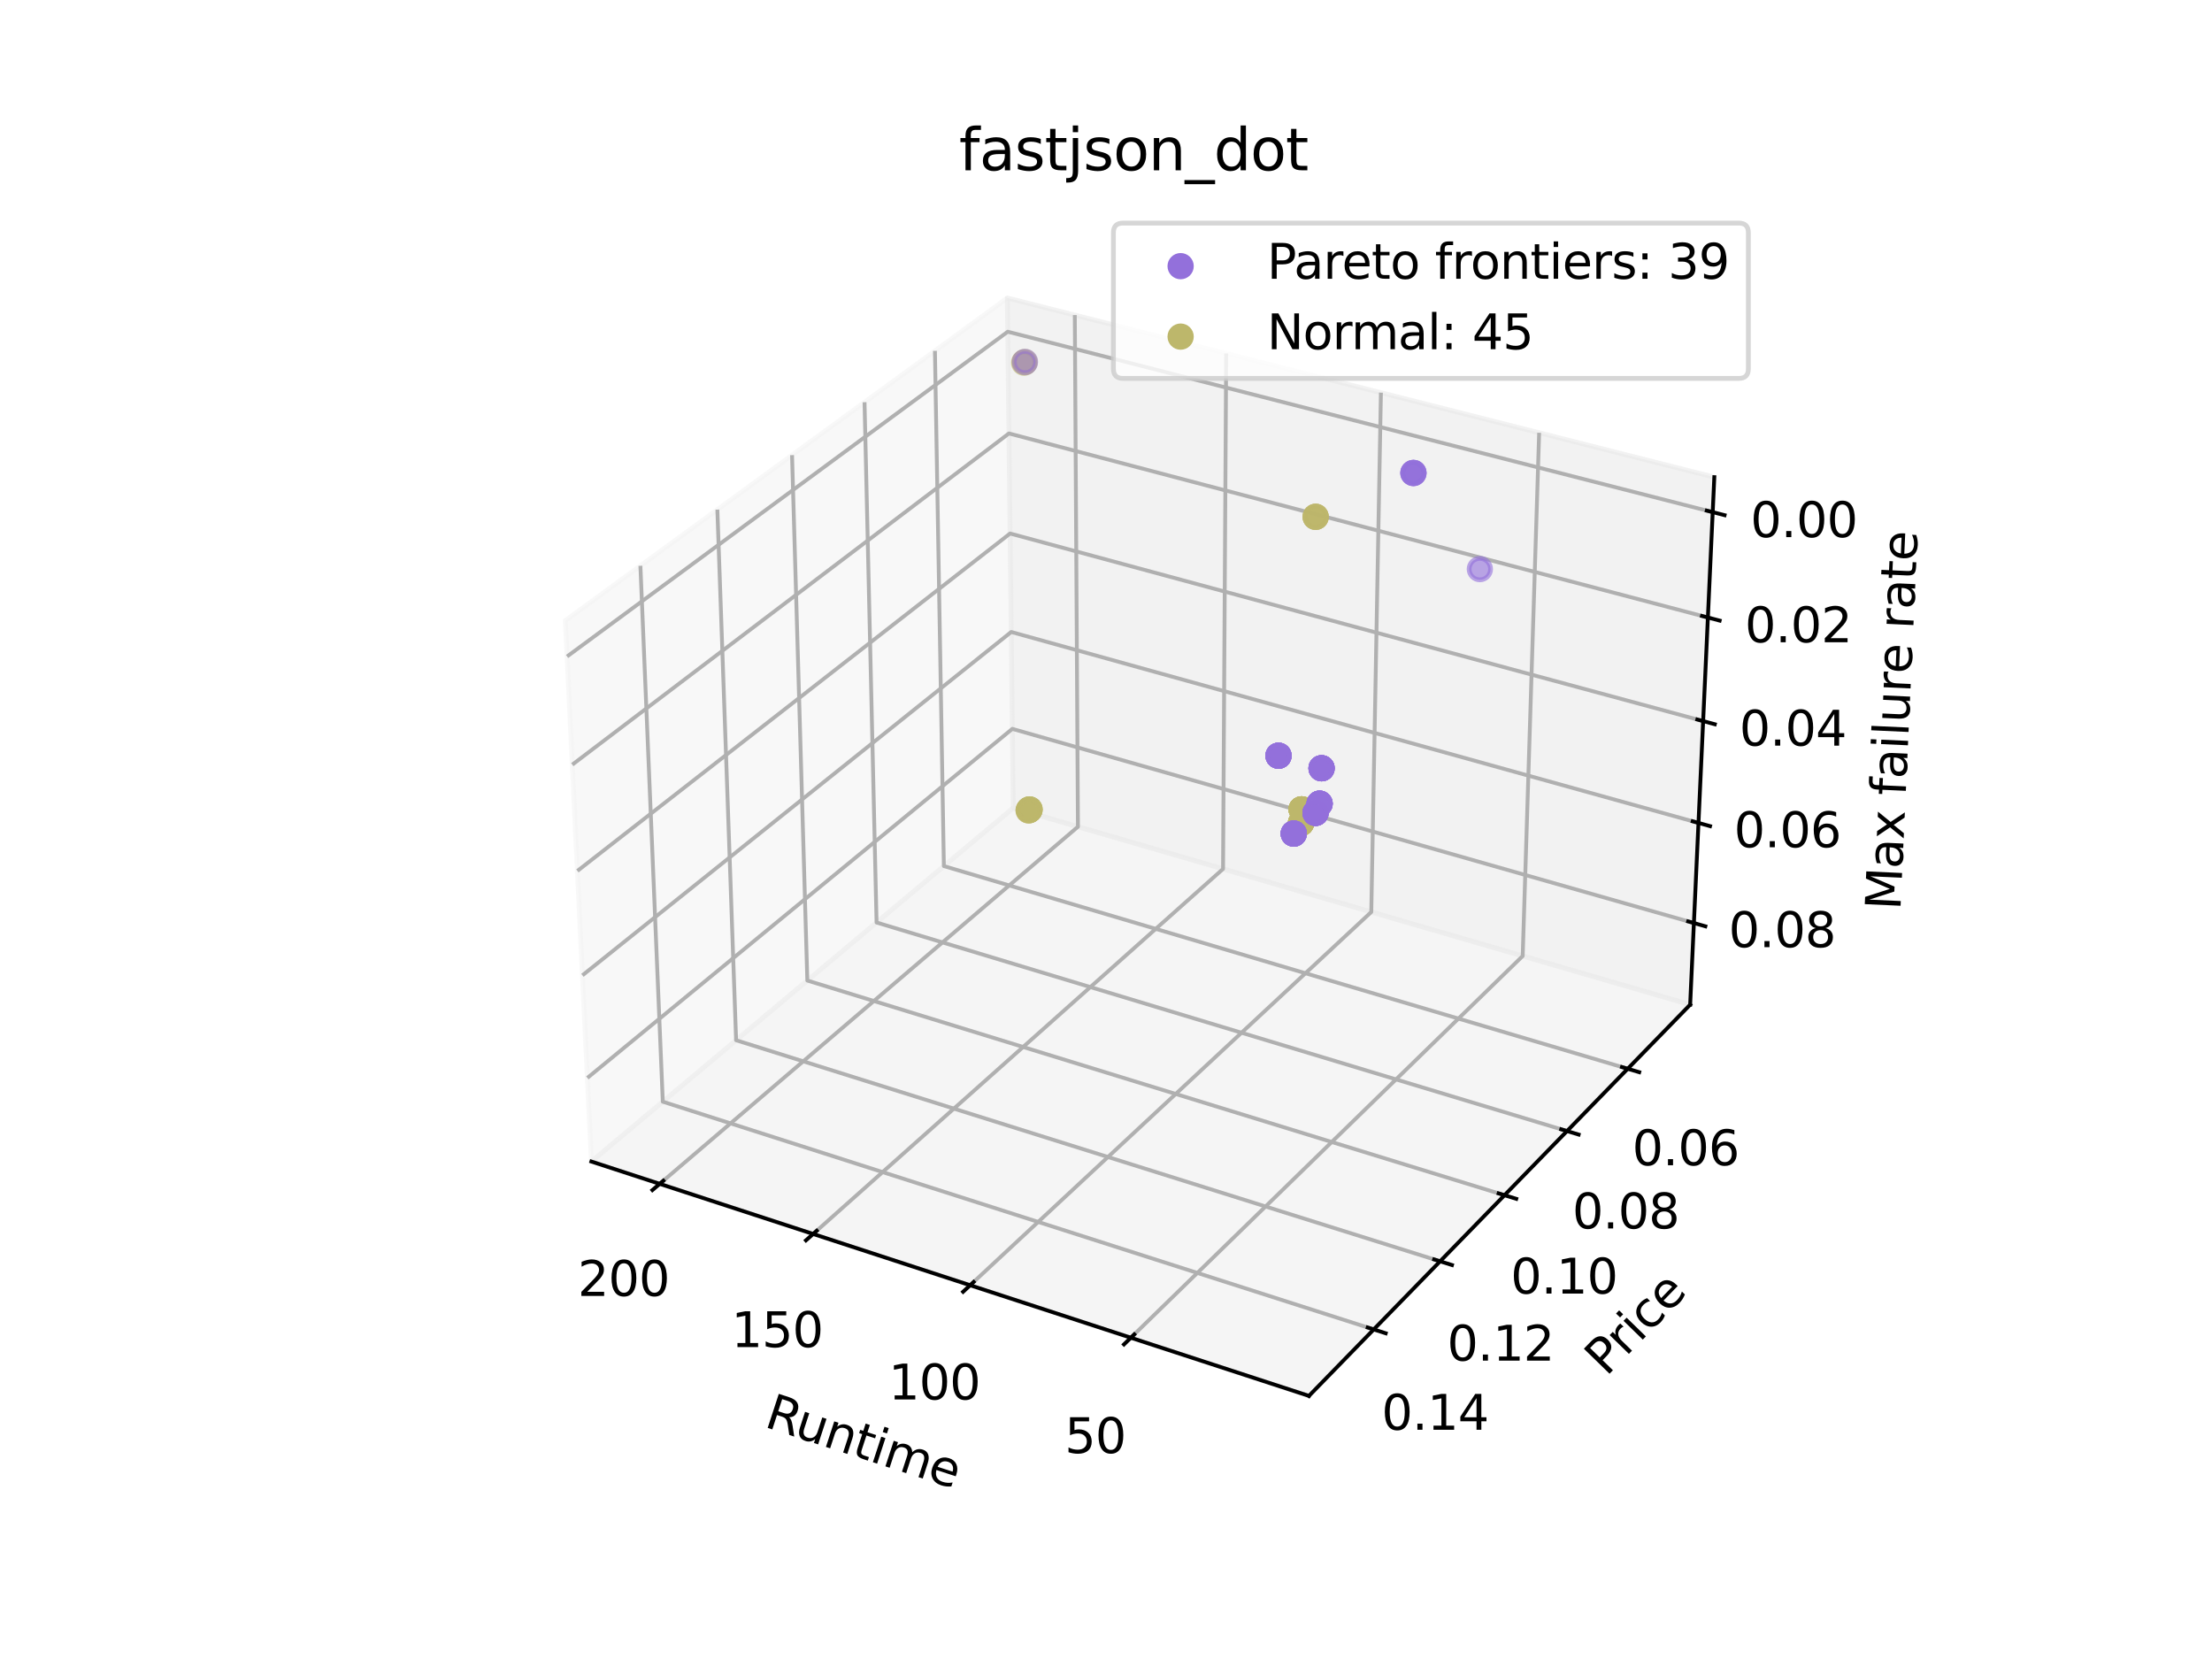 <?xml version="1.0" encoding="utf-8" standalone="no"?>
<!DOCTYPE svg PUBLIC "-//W3C//DTD SVG 1.1//EN"
  "http://www.w3.org/Graphics/SVG/1.1/DTD/svg11.dtd">
<svg xmlns:xlink="http://www.w3.org/1999/xlink" width="460.8pt" height="345.6pt" viewBox="0 0 460.8 345.6" xmlns="http://www.w3.org/2000/svg" version="1.1">
 <defs>
  <style type="text/css">*{stroke-linejoin: round; stroke-linecap: butt}</style>
 </defs>
 <g id="figure_1">
  <g id="patch_1">
   <path d="M 0 345.6 
L 460.8 345.6 
L 460.8 0 
L 0 0 
z
" style="fill: #ffffff"/>
  </g>
  <g id="patch_2">
   <path d="M 103.104 307.584 
L 369.216 307.584 
L 369.216 41.472 
L 103.104 41.472 
z
" style="fill: #ffffff"/>
  </g>
  <g id="pane3d_1">
   <g id="patch_3">
    <path d="M 209.855 62.074 
L 117.77 129.273 
L 123.197 241.969 
L 211.076 168.307 
" style="fill: #f2f2f2; opacity: 0.5; stroke: #f2f2f2; stroke-linejoin: miter"/>
   </g>
  </g>
  <g id="pane3d_2">
   <g id="patch_4">
    <path d="M 357.123 99.402 
L 209.855 62.074 
L 211.076 168.307 
L 352.09 209.295 
" style="fill: #e6e6e6; opacity: 0.5; stroke: #e6e6e6; stroke-linejoin: miter"/>
   </g>
  </g>
  <g id="pane3d_3">
   <g id="patch_5">
    <path d="M 352.09 209.295 
L 211.076 168.307 
L 123.197 241.969 
L 272.679 290.79 
" style="fill: #ececec; opacity: 0.5; stroke: #ececec; stroke-linejoin: miter"/>
   </g>
  </g>
  <g id="grid3d_1">
   <g id="Line3DCollection_1">
    <path d="M 235.576 278.672 
L 317.205 199.155 
L 320.632 90.153 
" style="fill: none; stroke: #b0b0b0; stroke-width: 0.8"/>
    <path d="M 202.097 267.738 
L 285.662 189.987 
L 287.671 81.798 
" style="fill: none; stroke: #b0b0b0; stroke-width: 0.8"/>
    <path d="M 169.39 257.056 
L 254.785 181.012 
L 255.436 73.627 
" style="fill: none; stroke: #b0b0b0; stroke-width: 0.8"/>
    <path d="M 137.428 246.617 
L 224.554 172.225 
L 223.903 65.635 
" style="fill: none; stroke: #b0b0b0; stroke-width: 0.8"/>
   </g>
  </g>
  <g id="grid3d_2">
   <g id="Line3DCollection_2">
    <path d="M 194.763 73.087 
L 196.628 180.418 
L 339.083 222.644 
" style="fill: none; stroke: #b0b0b0; stroke-width: 0.8"/>
    <path d="M 180.097 83.79 
L 182.604 192.173 
L 326.439 235.62 
" style="fill: none; stroke: #b0b0b0; stroke-width: 0.8"/>
    <path d="M 164.995 94.81 
L 168.182 204.262 
L 313.417 248.983 
" style="fill: none; stroke: #b0b0b0; stroke-width: 0.8"/>
    <path d="M 149.439 106.163 
L 153.344 216.699 
L 300.001 262.752 
" style="fill: none; stroke: #b0b0b0; stroke-width: 0.8"/>
    <path d="M 133.407 117.862 
L 138.073 229.5 
L 286.171 276.944 
" style="fill: none; stroke: #b0b0b0; stroke-width: 0.8"/>
   </g>
  </g>
  <g id="grid3d_3">
   <g id="Line3DCollection_3">
    <path d="M 356.789 106.688 
L 209.935 69.103 
L 118.131 136.756 
" style="fill: none; stroke: #b0b0b0; stroke-width: 0.8"/>
    <path d="M 355.784 128.639 
L 210.179 90.293 
L 119.216 159.292 
" style="fill: none; stroke: #b0b0b0; stroke-width: 0.8"/>
    <path d="M 354.796 150.215 
L 210.419 111.139 
L 120.282 181.43 
" style="fill: none; stroke: #b0b0b0; stroke-width: 0.8"/>
    <path d="M 353.824 171.428 
L 210.655 131.651 
L 121.329 203.179 
" style="fill: none; stroke: #b0b0b0; stroke-width: 0.8"/>
    <path d="M 352.869 192.285 
L 210.887 151.835 
L 122.358 224.55 
" style="fill: none; stroke: #b0b0b0; stroke-width: 0.8"/>
   </g>
  </g>
  <g id="axis3d_1">
   <g id="line2d_1">
    <path d="M 123.197 241.969 
L 272.679 290.79 
" style="fill: none; stroke: #000000; stroke-width: 0.8; stroke-linecap: square"/>
   </g>
   <g id="xtick_1">
    <g id="line2d_2">
     <path d="M 236.289 277.978 
L 234.147 280.064 
" style="fill: none; stroke: #000000; stroke-width: 0.8; stroke-linecap: square"/>
    </g>
    <g id="text_1">
     <!-- 50 -->
     <g transform="translate(221.801 302.7) scale(0.1 -0.1)">
      <defs>
       <path id="DejaVuSans-35" d="M 691 4666 
L 3169 4666 
L 3169 4134 
L 1269 4134 
L 1269 2991 
Q 1406 3038 1543 3061 
Q 1681 3084 1819 3084 
Q 2600 3084 3056 2656 
Q 3513 2228 3513 1497 
Q 3513 744 3044 326 
Q 2575 -91 1722 -91 
Q 1428 -91 1123 -41 
Q 819 9 494 109 
L 494 744 
Q 775 591 1075 516 
Q 1375 441 1709 441 
Q 2250 441 2565 725 
Q 2881 1009 2881 1497 
Q 2881 1984 2565 2268 
Q 2250 2553 1709 2553 
Q 1456 2553 1204 2497 
Q 953 2441 691 2322 
L 691 4666 
z
" transform="scale(0.016)"/>
       <path id="DejaVuSans-30" d="M 2034 4250 
Q 1547 4250 1301 3770 
Q 1056 3291 1056 2328 
Q 1056 1369 1301 889 
Q 1547 409 2034 409 
Q 2525 409 2770 889 
Q 3016 1369 3016 2328 
Q 3016 3291 2770 3770 
Q 2525 4250 2034 4250 
z
M 2034 4750 
Q 2819 4750 3233 4129 
Q 3647 3509 3647 2328 
Q 3647 1150 3233 529 
Q 2819 -91 2034 -91 
Q 1250 -91 836 529 
Q 422 1150 422 2328 
Q 422 3509 836 4129 
Q 1250 4750 2034 4750 
z
" transform="scale(0.016)"/>
      </defs>
      <use xlink:href="#DejaVuSans-35"/>
      <use xlink:href="#DejaVuSans-30" x="63.623"/>
     </g>
    </g>
   </g>
   <g id="xtick_2">
    <g id="line2d_3">
     <path d="M 202.827 267.06 
L 200.636 269.098 
" style="fill: none; stroke: #000000; stroke-width: 0.8; stroke-linecap: square"/>
    </g>
    <g id="text_2">
     <!-- 100 -->
     <g transform="translate(185.1 291.532) scale(0.1 -0.1)">
      <defs>
       <path id="DejaVuSans-31" d="M 794 531 
L 1825 531 
L 1825 4091 
L 703 3866 
L 703 4441 
L 1819 4666 
L 2450 4666 
L 2450 531 
L 3481 531 
L 3481 0 
L 794 0 
L 794 531 
z
" transform="scale(0.016)"/>
      </defs>
      <use xlink:href="#DejaVuSans-31"/>
      <use xlink:href="#DejaVuSans-30" x="63.623"/>
      <use xlink:href="#DejaVuSans-30" x="127.246"/>
     </g>
    </g>
   </g>
   <g id="xtick_3">
    <g id="line2d_4">
     <path d="M 170.135 256.393 
L 167.898 258.385 
" style="fill: none; stroke: #000000; stroke-width: 0.8; stroke-linecap: square"/>
    </g>
    <g id="text_3">
     <!-- 150 -->
     <g transform="translate(152.356 280.622) scale(0.1 -0.1)">
      <use xlink:href="#DejaVuSans-31"/>
      <use xlink:href="#DejaVuSans-35" x="63.623"/>
      <use xlink:href="#DejaVuSans-30" x="127.246"/>
     </g>
    </g>
   </g>
   <g id="xtick_4">
    <g id="line2d_5">
     <path d="M 138.186 245.969 
L 135.907 247.916 
" style="fill: none; stroke: #000000; stroke-width: 0.8; stroke-linecap: square"/>
    </g>
    <g id="text_4">
     <!-- 200 -->
     <g transform="translate(120.36 269.962) scale(0.1 -0.1)">
      <defs>
       <path id="DejaVuSans-32" d="M 1228 531 
L 3431 531 
L 3431 0 
L 469 0 
L 469 531 
Q 828 903 1448 1529 
Q 2069 2156 2228 2338 
Q 2531 2678 2651 2914 
Q 2772 3150 2772 3378 
Q 2772 3750 2511 3984 
Q 2250 4219 1831 4219 
Q 1534 4219 1204 4116 
Q 875 4013 500 3803 
L 500 4441 
Q 881 4594 1212 4672 
Q 1544 4750 1819 4750 
Q 2544 4750 2975 4387 
Q 3406 4025 3406 3419 
Q 3406 3131 3298 2873 
Q 3191 2616 2906 2266 
Q 2828 2175 2409 1742 
Q 1991 1309 1228 531 
z
" transform="scale(0.016)"/>
      </defs>
      <use xlink:href="#DejaVuSans-32"/>
      <use xlink:href="#DejaVuSans-30" x="63.623"/>
      <use xlink:href="#DejaVuSans-30" x="127.246"/>
     </g>
    </g>
   </g>
   <g id="text_5">
    <!-- Runtime -->
    <g transform="translate(158.969 297.148) rotate(-341.913) scale(0.1 -0.1)">
     <defs>
      <path id="DejaVuSans-52" d="M 2841 2188 
Q 3044 2119 3236 1894 
Q 3428 1669 3622 1275 
L 4263 0 
L 3584 0 
L 2988 1197 
Q 2756 1666 2539 1819 
Q 2322 1972 1947 1972 
L 1259 1972 
L 1259 0 
L 628 0 
L 628 4666 
L 2053 4666 
Q 2853 4666 3247 4331 
Q 3641 3997 3641 3322 
Q 3641 2881 3436 2590 
Q 3231 2300 2841 2188 
z
M 1259 4147 
L 1259 2491 
L 2053 2491 
Q 2509 2491 2742 2702 
Q 2975 2913 2975 3322 
Q 2975 3731 2742 3939 
Q 2509 4147 2053 4147 
L 1259 4147 
z
" transform="scale(0.016)"/>
      <path id="DejaVuSans-75" d="M 544 1381 
L 544 3500 
L 1119 3500 
L 1119 1403 
Q 1119 906 1312 657 
Q 1506 409 1894 409 
Q 2359 409 2629 706 
Q 2900 1003 2900 1516 
L 2900 3500 
L 3475 3500 
L 3475 0 
L 2900 0 
L 2900 538 
Q 2691 219 2414 64 
Q 2138 -91 1772 -91 
Q 1169 -91 856 284 
Q 544 659 544 1381 
z
M 1991 3584 
L 1991 3584 
z
" transform="scale(0.016)"/>
      <path id="DejaVuSans-6e" d="M 3513 2113 
L 3513 0 
L 2938 0 
L 2938 2094 
Q 2938 2591 2744 2837 
Q 2550 3084 2163 3084 
Q 1697 3084 1428 2787 
Q 1159 2491 1159 1978 
L 1159 0 
L 581 0 
L 581 3500 
L 1159 3500 
L 1159 2956 
Q 1366 3272 1645 3428 
Q 1925 3584 2291 3584 
Q 2894 3584 3203 3211 
Q 3513 2838 3513 2113 
z
" transform="scale(0.016)"/>
      <path id="DejaVuSans-74" d="M 1172 4494 
L 1172 3500 
L 2356 3500 
L 2356 3053 
L 1172 3053 
L 1172 1153 
Q 1172 725 1289 603 
Q 1406 481 1766 481 
L 2356 481 
L 2356 0 
L 1766 0 
Q 1100 0 847 248 
Q 594 497 594 1153 
L 594 3053 
L 172 3053 
L 172 3500 
L 594 3500 
L 594 4494 
L 1172 4494 
z
" transform="scale(0.016)"/>
      <path id="DejaVuSans-69" d="M 603 3500 
L 1178 3500 
L 1178 0 
L 603 0 
L 603 3500 
z
M 603 4863 
L 1178 4863 
L 1178 4134 
L 603 4134 
L 603 4863 
z
" transform="scale(0.016)"/>
      <path id="DejaVuSans-6d" d="M 3328 2828 
Q 3544 3216 3844 3400 
Q 4144 3584 4550 3584 
Q 5097 3584 5394 3201 
Q 5691 2819 5691 2113 
L 5691 0 
L 5113 0 
L 5113 2094 
Q 5113 2597 4934 2840 
Q 4756 3084 4391 3084 
Q 3944 3084 3684 2787 
Q 3425 2491 3425 1978 
L 3425 0 
L 2847 0 
L 2847 2094 
Q 2847 2600 2669 2842 
Q 2491 3084 2119 3084 
Q 1678 3084 1418 2786 
Q 1159 2488 1159 1978 
L 1159 0 
L 581 0 
L 581 3500 
L 1159 3500 
L 1159 2956 
Q 1356 3278 1631 3431 
Q 1906 3584 2284 3584 
Q 2666 3584 2933 3390 
Q 3200 3197 3328 2828 
z
" transform="scale(0.016)"/>
      <path id="DejaVuSans-65" d="M 3597 1894 
L 3597 1613 
L 953 1613 
Q 991 1019 1311 708 
Q 1631 397 2203 397 
Q 2534 397 2845 478 
Q 3156 559 3463 722 
L 3463 178 
Q 3153 47 2828 -22 
Q 2503 -91 2169 -91 
Q 1331 -91 842 396 
Q 353 884 353 1716 
Q 353 2575 817 3079 
Q 1281 3584 2069 3584 
Q 2775 3584 3186 3129 
Q 3597 2675 3597 1894 
z
M 3022 2063 
Q 3016 2534 2758 2815 
Q 2500 3097 2075 3097 
Q 1594 3097 1305 2825 
Q 1016 2553 972 2059 
L 3022 2063 
z
" transform="scale(0.016)"/>
     </defs>
     <use xlink:href="#DejaVuSans-52"/>
     <use xlink:href="#DejaVuSans-75" x="64.982"/>
     <use xlink:href="#DejaVuSans-6e" x="128.361"/>
     <use xlink:href="#DejaVuSans-74" x="191.74"/>
     <use xlink:href="#DejaVuSans-69" x="230.949"/>
     <use xlink:href="#DejaVuSans-6d" x="258.732"/>
     <use xlink:href="#DejaVuSans-65" x="356.145"/>
    </g>
   </g>
  </g>
  <g id="axis3d_2">
   <g id="line2d_6">
    <path d="M 352.09 209.295 
L 272.679 290.79 
" style="fill: none; stroke: #000000; stroke-width: 0.8; stroke-linecap: square"/>
   </g>
   <g id="xtick_5">
    <g id="line2d_7">
     <path d="M 337.886 222.289 
L 341.479 223.354 
" style="fill: none; stroke: #000000; stroke-width: 0.8; stroke-linecap: square"/>
    </g>
    <g id="text_6">
     <!-- 0.06 -->
     <g transform="translate(340.012 242.742) scale(0.1 -0.1)">
      <defs>
       <path id="DejaVuSans-2e" d="M 684 794 
L 1344 794 
L 1344 0 
L 684 0 
L 684 794 
z
" transform="scale(0.016)"/>
       <path id="DejaVuSans-36" d="M 2113 2584 
Q 1688 2584 1439 2293 
Q 1191 2003 1191 1497 
Q 1191 994 1439 701 
Q 1688 409 2113 409 
Q 2538 409 2786 701 
Q 3034 994 3034 1497 
Q 3034 2003 2786 2293 
Q 2538 2584 2113 2584 
z
M 3366 4563 
L 3366 3988 
Q 3128 4100 2886 4159 
Q 2644 4219 2406 4219 
Q 1781 4219 1451 3797 
Q 1122 3375 1075 2522 
Q 1259 2794 1537 2939 
Q 1816 3084 2150 3084 
Q 2853 3084 3261 2657 
Q 3669 2231 3669 1497 
Q 3669 778 3244 343 
Q 2819 -91 2113 -91 
Q 1303 -91 875 529 
Q 447 1150 447 2328 
Q 447 3434 972 4092 
Q 1497 4750 2381 4750 
Q 2619 4750 2861 4703 
Q 3103 4656 3366 4563 
z
" transform="scale(0.016)"/>
      </defs>
      <use xlink:href="#DejaVuSans-30"/>
      <use xlink:href="#DejaVuSans-2e" x="63.623"/>
      <use xlink:href="#DejaVuSans-30" x="95.41"/>
      <use xlink:href="#DejaVuSans-36" x="159.033"/>
     </g>
    </g>
   </g>
   <g id="xtick_6">
    <g id="line2d_8">
     <path d="M 325.23 235.255 
L 328.859 236.351 
" style="fill: none; stroke: #000000; stroke-width: 0.8; stroke-linecap: square"/>
    </g>
    <g id="text_7">
     <!-- 0.08 -->
     <g transform="translate(327.538 255.909) scale(0.1 -0.1)">
      <defs>
       <path id="DejaVuSans-38" d="M 2034 2216 
Q 1584 2216 1326 1975 
Q 1069 1734 1069 1313 
Q 1069 891 1326 650 
Q 1584 409 2034 409 
Q 2484 409 2743 651 
Q 3003 894 3003 1313 
Q 3003 1734 2745 1975 
Q 2488 2216 2034 2216 
z
M 1403 2484 
Q 997 2584 770 2862 
Q 544 3141 544 3541 
Q 544 4100 942 4425 
Q 1341 4750 2034 4750 
Q 2731 4750 3128 4425 
Q 3525 4100 3525 3541 
Q 3525 3141 3298 2862 
Q 3072 2584 2669 2484 
Q 3125 2378 3379 2068 
Q 3634 1759 3634 1313 
Q 3634 634 3220 271 
Q 2806 -91 2034 -91 
Q 1263 -91 848 271 
Q 434 634 434 1313 
Q 434 1759 690 2068 
Q 947 2378 1403 2484 
z
M 1172 3481 
Q 1172 3119 1398 2916 
Q 1625 2713 2034 2713 
Q 2441 2713 2670 2916 
Q 2900 3119 2900 3481 
Q 2900 3844 2670 4047 
Q 2441 4250 2034 4250 
Q 1625 4250 1398 4047 
Q 1172 3844 1172 3481 
z
" transform="scale(0.016)"/>
      </defs>
      <use xlink:href="#DejaVuSans-30"/>
      <use xlink:href="#DejaVuSans-2e" x="63.623"/>
      <use xlink:href="#DejaVuSans-30" x="95.41"/>
      <use xlink:href="#DejaVuSans-38" x="159.033"/>
     </g>
    </g>
   </g>
   <g id="xtick_7">
    <g id="line2d_9">
     <path d="M 312.195 248.607 
L 315.863 249.736 
" style="fill: none; stroke: #000000; stroke-width: 0.8; stroke-linecap: square"/>
    </g>
    <g id="text_8">
     <!-- 0.10 -->
     <g transform="translate(314.692 269.47) scale(0.1 -0.1)">
      <use xlink:href="#DejaVuSans-30"/>
      <use xlink:href="#DejaVuSans-2e" x="63.623"/>
      <use xlink:href="#DejaVuSans-31" x="95.41"/>
      <use xlink:href="#DejaVuSans-30" x="159.033"/>
     </g>
    </g>
   </g>
   <g id="xtick_8">
    <g id="line2d_10">
     <path d="M 298.766 262.364 
L 302.472 263.528 
" style="fill: none; stroke: #000000; stroke-width: 0.8; stroke-linecap: square"/>
    </g>
    <g id="text_9">
     <!-- 0.12 -->
     <g transform="translate(301.456 283.442) scale(0.1 -0.1)">
      <use xlink:href="#DejaVuSans-30"/>
      <use xlink:href="#DejaVuSans-2e" x="63.623"/>
      <use xlink:href="#DejaVuSans-31" x="95.41"/>
      <use xlink:href="#DejaVuSans-32" x="159.033"/>
     </g>
    </g>
   </g>
   <g id="xtick_9">
    <g id="line2d_11">
     <path d="M 284.924 276.544 
L 288.669 277.744 
" style="fill: none; stroke: #000000; stroke-width: 0.8; stroke-linecap: square"/>
    </g>
    <g id="text_10">
     <!-- 0.14 -->
     <g transform="translate(287.812 297.844) scale(0.1 -0.1)">
      <defs>
       <path id="DejaVuSans-34" d="M 2419 4116 
L 825 1625 
L 2419 1625 
L 2419 4116 
z
M 2253 4666 
L 3047 4666 
L 3047 1625 
L 3713 1625 
L 3713 1100 
L 3047 1100 
L 3047 0 
L 2419 0 
L 2419 1100 
L 313 1100 
L 313 1709 
L 2253 4666 
z
" transform="scale(0.016)"/>
      </defs>
      <use xlink:href="#DejaVuSans-30"/>
      <use xlink:href="#DejaVuSans-2e" x="63.623"/>
      <use xlink:href="#DejaVuSans-31" x="95.41"/>
      <use xlink:href="#DejaVuSans-34" x="159.033"/>
     </g>
    </g>
   </g>
   <g id="text_11">
    <!-- Price -->
    <g transform="translate(334.596 286.891) rotate(-45.742) scale(0.1 -0.1)">
     <defs>
      <path id="DejaVuSans-50" d="M 1259 4147 
L 1259 2394 
L 2053 2394 
Q 2494 2394 2734 2622 
Q 2975 2850 2975 3272 
Q 2975 3691 2734 3919 
Q 2494 4147 2053 4147 
L 1259 4147 
z
M 628 4666 
L 2053 4666 
Q 2838 4666 3239 4311 
Q 3641 3956 3641 3272 
Q 3641 2581 3239 2228 
Q 2838 1875 2053 1875 
L 1259 1875 
L 1259 0 
L 628 0 
L 628 4666 
z
" transform="scale(0.016)"/>
      <path id="DejaVuSans-72" d="M 2631 2963 
Q 2534 3019 2420 3045 
Q 2306 3072 2169 3072 
Q 1681 3072 1420 2755 
Q 1159 2438 1159 1844 
L 1159 0 
L 581 0 
L 581 3500 
L 1159 3500 
L 1159 2956 
Q 1341 3275 1631 3429 
Q 1922 3584 2338 3584 
Q 2397 3584 2469 3576 
Q 2541 3569 2628 3553 
L 2631 2963 
z
" transform="scale(0.016)"/>
      <path id="DejaVuSans-63" d="M 3122 3366 
L 3122 2828 
Q 2878 2963 2633 3030 
Q 2388 3097 2138 3097 
Q 1578 3097 1268 2742 
Q 959 2388 959 1747 
Q 959 1106 1268 751 
Q 1578 397 2138 397 
Q 2388 397 2633 464 
Q 2878 531 3122 666 
L 3122 134 
Q 2881 22 2623 -34 
Q 2366 -91 2075 -91 
Q 1284 -91 818 406 
Q 353 903 353 1747 
Q 353 2603 823 3093 
Q 1294 3584 2113 3584 
Q 2378 3584 2631 3529 
Q 2884 3475 3122 3366 
z
" transform="scale(0.016)"/>
     </defs>
     <use xlink:href="#DejaVuSans-50"/>
     <use xlink:href="#DejaVuSans-72" x="58.553"/>
     <use xlink:href="#DejaVuSans-69" x="99.666"/>
     <use xlink:href="#DejaVuSans-63" x="127.449"/>
     <use xlink:href="#DejaVuSans-65" x="182.43"/>
    </g>
   </g>
  </g>
  <g id="axis3d_3">
   <g id="line2d_12">
    <path d="M 352.09 209.295 
L 357.123 99.402 
" style="fill: none; stroke: #000000; stroke-width: 0.8; stroke-linecap: square"/>
   </g>
   <g id="xtick_10">
    <g id="line2d_13">
     <path d="M 355.554 106.372 
L 359.262 107.321 
" style="fill: none; stroke: #000000; stroke-width: 0.8; stroke-linecap: square"/>
    </g>
    <g id="text_12">
     <!-- 0.00 -->
     <g transform="translate(364.651 111.893) scale(0.1 -0.1)">
      <use xlink:href="#DejaVuSans-30"/>
      <use xlink:href="#DejaVuSans-2e" x="63.623"/>
      <use xlink:href="#DejaVuSans-30" x="95.41"/>
      <use xlink:href="#DejaVuSans-30" x="159.033"/>
     </g>
    </g>
   </g>
   <g id="xtick_11">
    <g id="line2d_14">
     <path d="M 354.56 128.316 
L 358.235 129.284 
" style="fill: none; stroke: #000000; stroke-width: 0.8; stroke-linecap: square"/>
    </g>
    <g id="text_13">
     <!-- 0.02 -->
     <g transform="translate(363.486 133.796) scale(0.1 -0.1)">
      <use xlink:href="#DejaVuSans-30"/>
      <use xlink:href="#DejaVuSans-2e" x="63.623"/>
      <use xlink:href="#DejaVuSans-30" x="95.41"/>
      <use xlink:href="#DejaVuSans-32" x="159.033"/>
     </g>
    </g>
   </g>
   <g id="xtick_12">
    <g id="line2d_15">
     <path d="M 353.583 149.887 
L 357.225 150.873 
" style="fill: none; stroke: #000000; stroke-width: 0.8; stroke-linecap: square"/>
    </g>
    <g id="text_14">
     <!-- 0.04 -->
     <g transform="translate(362.341 155.328) scale(0.1 -0.1)">
      <use xlink:href="#DejaVuSans-30"/>
      <use xlink:href="#DejaVuSans-2e" x="63.623"/>
      <use xlink:href="#DejaVuSans-30" x="95.41"/>
      <use xlink:href="#DejaVuSans-34" x="159.033"/>
     </g>
    </g>
   </g>
   <g id="xtick_13">
    <g id="line2d_16">
     <path d="M 352.622 171.094 
L 356.232 172.097 
" style="fill: none; stroke: #000000; stroke-width: 0.8; stroke-linecap: square"/>
    </g>
    <g id="text_15">
     <!-- 0.06 -->
     <g transform="translate(361.216 176.496) scale(0.1 -0.1)">
      <use xlink:href="#DejaVuSans-30"/>
      <use xlink:href="#DejaVuSans-2e" x="63.623"/>
      <use xlink:href="#DejaVuSans-30" x="95.41"/>
      <use xlink:href="#DejaVuSans-36" x="159.033"/>
     </g>
    </g>
   </g>
   <g id="xtick_14">
    <g id="line2d_17">
     <path d="M 351.677 191.945 
L 355.256 192.965 
" style="fill: none; stroke: #000000; stroke-width: 0.8; stroke-linecap: square"/>
    </g>
    <g id="text_16">
     <!-- 0.08 -->
     <g transform="translate(360.109 197.312) scale(0.1 -0.1)">
      <use xlink:href="#DejaVuSans-30"/>
      <use xlink:href="#DejaVuSans-2e" x="63.623"/>
      <use xlink:href="#DejaVuSans-30" x="95.41"/>
      <use xlink:href="#DejaVuSans-38" x="159.033"/>
     </g>
    </g>
   </g>
   <g id="text_17">
    <!-- Max failure rate -->
    <g transform="translate(395.879 189.69) rotate(-87.378) scale(0.1 -0.1)">
     <defs>
      <path id="DejaVuSans-4d" d="M 628 4666 
L 1569 4666 
L 2759 1491 
L 3956 4666 
L 4897 4666 
L 4897 0 
L 4281 0 
L 4281 4097 
L 3078 897 
L 2444 897 
L 1241 4097 
L 1241 0 
L 628 0 
L 628 4666 
z
" transform="scale(0.016)"/>
      <path id="DejaVuSans-61" d="M 2194 1759 
Q 1497 1759 1228 1600 
Q 959 1441 959 1056 
Q 959 750 1161 570 
Q 1363 391 1709 391 
Q 2188 391 2477 730 
Q 2766 1069 2766 1631 
L 2766 1759 
L 2194 1759 
z
M 3341 1997 
L 3341 0 
L 2766 0 
L 2766 531 
Q 2569 213 2275 61 
Q 1981 -91 1556 -91 
Q 1019 -91 701 211 
Q 384 513 384 1019 
Q 384 1609 779 1909 
Q 1175 2209 1959 2209 
L 2766 2209 
L 2766 2266 
Q 2766 2663 2505 2880 
Q 2244 3097 1772 3097 
Q 1472 3097 1187 3025 
Q 903 2953 641 2809 
L 641 3341 
Q 956 3463 1253 3523 
Q 1550 3584 1831 3584 
Q 2591 3584 2966 3190 
Q 3341 2797 3341 1997 
z
" transform="scale(0.016)"/>
      <path id="DejaVuSans-78" d="M 3513 3500 
L 2247 1797 
L 3578 0 
L 2900 0 
L 1881 1375 
L 863 0 
L 184 0 
L 1544 1831 
L 300 3500 
L 978 3500 
L 1906 2253 
L 2834 3500 
L 3513 3500 
z
" transform="scale(0.016)"/>
      <path id="DejaVuSans-20" transform="scale(0.016)"/>
      <path id="DejaVuSans-66" d="M 2375 4863 
L 2375 4384 
L 1825 4384 
Q 1516 4384 1395 4259 
Q 1275 4134 1275 3809 
L 1275 3500 
L 2222 3500 
L 2222 3053 
L 1275 3053 
L 1275 0 
L 697 0 
L 697 3053 
L 147 3053 
L 147 3500 
L 697 3500 
L 697 3744 
Q 697 4328 969 4595 
Q 1241 4863 1831 4863 
L 2375 4863 
z
" transform="scale(0.016)"/>
      <path id="DejaVuSans-6c" d="M 603 4863 
L 1178 4863 
L 1178 0 
L 603 0 
L 603 4863 
z
" transform="scale(0.016)"/>
     </defs>
     <use xlink:href="#DejaVuSans-4d"/>
     <use xlink:href="#DejaVuSans-61" x="86.279"/>
     <use xlink:href="#DejaVuSans-78" x="147.559"/>
     <use xlink:href="#DejaVuSans-20" x="206.738"/>
     <use xlink:href="#DejaVuSans-66" x="238.525"/>
     <use xlink:href="#DejaVuSans-61" x="273.73"/>
     <use xlink:href="#DejaVuSans-69" x="335.01"/>
     <use xlink:href="#DejaVuSans-6c" x="362.793"/>
     <use xlink:href="#DejaVuSans-75" x="390.576"/>
     <use xlink:href="#DejaVuSans-72" x="453.955"/>
     <use xlink:href="#DejaVuSans-65" x="492.818"/>
     <use xlink:href="#DejaVuSans-20" x="554.342"/>
     <use xlink:href="#DejaVuSans-72" x="586.129"/>
     <use xlink:href="#DejaVuSans-61" x="627.242"/>
     <use xlink:href="#DejaVuSans-74" x="688.521"/>
     <use xlink:href="#DejaVuSans-65" x="727.73"/>
    </g>
   </g>
  </g>
  <g id="axes_1">
   <g id="Path3DCollection_1">
    <defs>
     <path id="C0_0_f95281d86d" d="M 0 2.236 
C 0.593 2.236 1.162 2 1.581 1.581 
C 2 1.162 2.236 0.593 2.236 -0 
C 2.236 -0.593 2 -1.162 1.581 -1.581 
C 1.162 -2 0.593 -2.236 0 -2.236 
C -0.593 -2.236 -1.162 -2 -1.581 -1.581 
C -2 -1.162 -2.236 -0.593 -2.236 0 
C -2.236 0.593 -2 1.162 -1.581 1.581 
C -1.162 2 -0.593 2.236 0 2.236 
z
"/>
    </defs>
    <g clip-path="url(#p60f71d7c5b)">
     <use xlink:href="#C0_0_f95281d86d" x="214.444" y="168.624" style="fill: #bdb76b; fill-opacity: 0.3; stroke: #bdb76b; stroke-opacity: 0.3"/>
    </g>
    <g clip-path="url(#p60f71d7c5b)">
     <use xlink:href="#C0_0_f95281d86d" x="214.444" y="168.624" style="fill: #bdb76b; fill-opacity: 0.3; stroke: #bdb76b; stroke-opacity: 0.3"/>
    </g>
    <g clip-path="url(#p60f71d7c5b)">
     <use xlink:href="#C0_0_f95281d86d" x="214.444" y="168.624" style="fill: #bdb76b; fill-opacity: 0.3; stroke: #bdb76b; stroke-opacity: 0.3"/>
    </g>
    <g clip-path="url(#p60f71d7c5b)">
     <use xlink:href="#C0_0_f95281d86d" x="214.444" y="168.624" style="fill: #bdb76b; fill-opacity: 0.3; stroke: #bdb76b; stroke-opacity: 0.3"/>
    </g>
    <g clip-path="url(#p60f71d7c5b)">
     <use xlink:href="#C0_0_f95281d86d" x="214.444" y="168.624" style="fill: #bdb76b; fill-opacity: 0.3; stroke: #bdb76b; stroke-opacity: 0.3"/>
    </g>
    <g clip-path="url(#p60f71d7c5b)">
     <use xlink:href="#C0_0_f95281d86d" x="214.489" y="168.627" style="fill: #bdb76b; fill-opacity: 0.3; stroke: #bdb76b; stroke-opacity: 0.3"/>
    </g>
    <g clip-path="url(#p60f71d7c5b)">
     <use xlink:href="#C0_0_f95281d86d" x="214.489" y="168.627" style="fill: #bdb76b; fill-opacity: 0.3; stroke: #bdb76b; stroke-opacity: 0.3"/>
    </g>
    <g clip-path="url(#p60f71d7c5b)">
     <use xlink:href="#C0_0_f95281d86d" x="214.489" y="168.627" style="fill: #bdb76b; fill-opacity: 0.3; stroke: #bdb76b; stroke-opacity: 0.3"/>
    </g>
    <g clip-path="url(#p60f71d7c5b)">
     <use xlink:href="#C0_0_f95281d86d" x="214.489" y="168.627" style="fill: #bdb76b; fill-opacity: 0.3; stroke: #bdb76b; stroke-opacity: 0.3"/>
    </g>
    <g clip-path="url(#p60f71d7c5b)">
     <use xlink:href="#C0_0_f95281d86d" x="214.489" y="168.627" style="fill: #bdb76b; fill-opacity: 0.3; stroke: #bdb76b; stroke-opacity: 0.3"/>
    </g>
    <g clip-path="url(#p60f71d7c5b)">
     <use xlink:href="#C0_0_f95281d86d" x="214.434" y="168.691" style="fill: #bdb76b; fill-opacity: 0.3; stroke: #bdb76b; stroke-opacity: 0.3"/>
    </g>
    <g clip-path="url(#p60f71d7c5b)">
     <use xlink:href="#C0_0_f95281d86d" x="214.434" y="168.691" style="fill: #bdb76b; fill-opacity: 0.3; stroke: #bdb76b; stroke-opacity: 0.3"/>
    </g>
    <g clip-path="url(#p60f71d7c5b)">
     <use xlink:href="#C0_0_f95281d86d" x="214.434" y="168.691" style="fill: #bdb76b; fill-opacity: 0.3; stroke: #bdb76b; stroke-opacity: 0.3"/>
    </g>
    <g clip-path="url(#p60f71d7c5b)">
     <use xlink:href="#C0_0_f95281d86d" x="214.434" y="168.691" style="fill: #bdb76b; fill-opacity: 0.3; stroke: #bdb76b; stroke-opacity: 0.3"/>
    </g>
    <g clip-path="url(#p60f71d7c5b)">
     <use xlink:href="#C0_0_f95281d86d" x="214.434" y="168.691" style="fill: #bdb76b; fill-opacity: 0.3; stroke: #bdb76b; stroke-opacity: 0.3"/>
    </g>
    <g clip-path="url(#p60f71d7c5b)">
     <use xlink:href="#C0_0_f95281d86d" x="214.356" y="168.756" style="fill: #bdb76b; fill-opacity: 0.301; stroke: #bdb76b; stroke-opacity: 0.301"/>
    </g>
    <g clip-path="url(#p60f71d7c5b)">
     <use xlink:href="#C0_0_f95281d86d" x="214.356" y="168.756" style="fill: #bdb76b; fill-opacity: 0.301; stroke: #bdb76b; stroke-opacity: 0.301"/>
    </g>
    <g clip-path="url(#p60f71d7c5b)">
     <use xlink:href="#C0_0_f95281d86d" x="214.356" y="168.756" style="fill: #bdb76b; fill-opacity: 0.301; stroke: #bdb76b; stroke-opacity: 0.301"/>
    </g>
    <g clip-path="url(#p60f71d7c5b)">
     <use xlink:href="#C0_0_f95281d86d" x="214.356" y="168.756" style="fill: #bdb76b; fill-opacity: 0.301; stroke: #bdb76b; stroke-opacity: 0.301"/>
    </g>
    <g clip-path="url(#p60f71d7c5b)">
     <use xlink:href="#C0_0_f95281d86d" x="214.356" y="168.756" style="fill: #bdb76b; fill-opacity: 0.301; stroke: #bdb76b; stroke-opacity: 0.301"/>
    </g>
    <g clip-path="url(#p60f71d7c5b)">
     <use xlink:href="#C0_0_f95281d86d" x="214.279" y="168.822" style="fill: #bdb76b; fill-opacity: 0.301; stroke: #bdb76b; stroke-opacity: 0.301"/>
    </g>
    <g clip-path="url(#p60f71d7c5b)">
     <use xlink:href="#C0_0_f95281d86d" x="214.279" y="168.822" style="fill: #bdb76b; fill-opacity: 0.301; stroke: #bdb76b; stroke-opacity: 0.301"/>
    </g>
    <g clip-path="url(#p60f71d7c5b)">
     <use xlink:href="#C0_0_f95281d86d" x="214.279" y="168.822" style="fill: #bdb76b; fill-opacity: 0.301; stroke: #bdb76b; stroke-opacity: 0.301"/>
    </g>
    <g clip-path="url(#p60f71d7c5b)">
     <use xlink:href="#C0_0_f95281d86d" x="214.279" y="168.822" style="fill: #bdb76b; fill-opacity: 0.301; stroke: #bdb76b; stroke-opacity: 0.301"/>
    </g>
    <g clip-path="url(#p60f71d7c5b)">
     <use xlink:href="#C0_0_f95281d86d" x="214.279" y="168.822" style="fill: #bdb76b; fill-opacity: 0.301; stroke: #bdb76b; stroke-opacity: 0.301"/>
    </g>
    <g clip-path="url(#p60f71d7c5b)">
     <use xlink:href="#C0_0_f95281d86d" x="213.497" y="75.378" style="fill: #bdb76b; fill-opacity: 0.451; stroke: #bdb76b; stroke-opacity: 0.451"/>
    </g>
    <g clip-path="url(#p60f71d7c5b)">
     <use xlink:href="#C0_0_f95281d86d" x="213.406" y="75.499" style="fill: #bdb76b; fill-opacity: 0.452; stroke: #bdb76b; stroke-opacity: 0.452"/>
    </g>
    <g clip-path="url(#p60f71d7c5b)">
     <use xlink:href="#C0_0_f95281d86d" x="213.326" y="75.559" style="fill: #bdb76b; fill-opacity: 0.452; stroke: #bdb76b; stroke-opacity: 0.452"/>
    </g>
    <g clip-path="url(#p60f71d7c5b)">
     <use xlink:href="#C0_0_f95281d86d" x="274.075" y="107.665" style="fill: #bdb76b; fill-opacity: 0.555; stroke: #bdb76b; stroke-opacity: 0.555"/>
    </g>
    <g clip-path="url(#p60f71d7c5b)">
     <use xlink:href="#C0_0_f95281d86d" x="274.075" y="107.665" style="fill: #bdb76b; fill-opacity: 0.555; stroke: #bdb76b; stroke-opacity: 0.555"/>
    </g>
    <g clip-path="url(#p60f71d7c5b)">
     <use xlink:href="#C0_0_f95281d86d" x="274.075" y="107.665" style="fill: #bdb76b; fill-opacity: 0.555; stroke: #bdb76b; stroke-opacity: 0.555"/>
    </g>
    <g clip-path="url(#p60f71d7c5b)">
     <use xlink:href="#C0_0_f95281d86d" x="274.075" y="107.665" style="fill: #bdb76b; fill-opacity: 0.555; stroke: #bdb76b; stroke-opacity: 0.555"/>
    </g>
    <g clip-path="url(#p60f71d7c5b)">
     <use xlink:href="#C0_0_f95281d86d" x="274.075" y="107.665" style="fill: #bdb76b; fill-opacity: 0.555; stroke: #bdb76b; stroke-opacity: 0.555"/>
    </g>
    <g clip-path="url(#p60f71d7c5b)">
     <use xlink:href="#C0_0_f95281d86d" x="271.151" y="168.602" style="fill: #bdb76b; fill-opacity: 0.984; stroke: #bdb76b; stroke-opacity: 0.984"/>
    </g>
    <g clip-path="url(#p60f71d7c5b)">
     <use xlink:href="#C0_0_f95281d86d" x="271.151" y="168.602" style="fill: #bdb76b; fill-opacity: 0.984; stroke: #bdb76b; stroke-opacity: 0.984"/>
    </g>
    <g clip-path="url(#p60f71d7c5b)">
     <use xlink:href="#C0_0_f95281d86d" x="271.151" y="168.602" style="fill: #bdb76b; fill-opacity: 0.984; stroke: #bdb76b; stroke-opacity: 0.984"/>
    </g>
    <g clip-path="url(#p60f71d7c5b)">
     <use xlink:href="#C0_0_f95281d86d" x="271.151" y="168.602" style="fill: #bdb76b; fill-opacity: 0.984; stroke: #bdb76b; stroke-opacity: 0.984"/>
    </g>
    <g clip-path="url(#p60f71d7c5b)">
     <use xlink:href="#C0_0_f95281d86d" x="271.151" y="168.602" style="fill: #bdb76b; fill-opacity: 0.984; stroke: #bdb76b; stroke-opacity: 0.984"/>
    </g>
    <g clip-path="url(#p60f71d7c5b)">
     <use xlink:href="#C0_0_f95281d86d" x="271.151" y="168.602" style="fill: #bdb76b; fill-opacity: 0.984; stroke: #bdb76b; stroke-opacity: 0.984"/>
    </g>
    <g clip-path="url(#p60f71d7c5b)">
     <use xlink:href="#C0_0_f95281d86d" x="271.029" y="171.451" style="fill: #bdb76b; stroke: #bdb76b"/>
    </g>
    <g clip-path="url(#p60f71d7c5b)">
     <use xlink:href="#C0_0_f95281d86d" x="271.029" y="171.451" style="fill: #bdb76b; stroke: #bdb76b"/>
    </g>
    <g clip-path="url(#p60f71d7c5b)">
     <use xlink:href="#C0_0_f95281d86d" x="271.029" y="171.451" style="fill: #bdb76b; stroke: #bdb76b"/>
    </g>
    <g clip-path="url(#p60f71d7c5b)">
     <use xlink:href="#C0_0_f95281d86d" x="271.029" y="171.451" style="fill: #bdb76b; stroke: #bdb76b"/>
    </g>
    <g clip-path="url(#p60f71d7c5b)">
     <use xlink:href="#C0_0_f95281d86d" x="271.029" y="171.451" style="fill: #bdb76b; stroke: #bdb76b"/>
    </g>
    <g clip-path="url(#p60f71d7c5b)">
     <use xlink:href="#C0_0_f95281d86d" x="271.029" y="171.451" style="fill: #bdb76b; stroke: #bdb76b"/>
    </g>
   </g>
   <g id="text_18">
    <!-- fastjson_dot -->
    <g transform="translate(199.794 35.472) scale(0.12 -0.12)">
     <defs>
      <path id="DejaVuSans-73" d="M 2834 3397 
L 2834 2853 
Q 2591 2978 2328 3040 
Q 2066 3103 1784 3103 
Q 1356 3103 1142 2972 
Q 928 2841 928 2578 
Q 928 2378 1081 2264 
Q 1234 2150 1697 2047 
L 1894 2003 
Q 2506 1872 2764 1633 
Q 3022 1394 3022 966 
Q 3022 478 2636 193 
Q 2250 -91 1575 -91 
Q 1294 -91 989 -36 
Q 684 19 347 128 
L 347 722 
Q 666 556 975 473 
Q 1284 391 1588 391 
Q 1994 391 2212 530 
Q 2431 669 2431 922 
Q 2431 1156 2273 1281 
Q 2116 1406 1581 1522 
L 1381 1569 
Q 847 1681 609 1914 
Q 372 2147 372 2553 
Q 372 3047 722 3315 
Q 1072 3584 1716 3584 
Q 2034 3584 2315 3537 
Q 2597 3491 2834 3397 
z
" transform="scale(0.016)"/>
      <path id="DejaVuSans-6a" d="M 603 3500 
L 1178 3500 
L 1178 -63 
Q 1178 -731 923 -1031 
Q 669 -1331 103 -1331 
L -116 -1331 
L -116 -844 
L 38 -844 
Q 366 -844 484 -692 
Q 603 -541 603 -63 
L 603 3500 
z
M 603 4863 
L 1178 4863 
L 1178 4134 
L 603 4134 
L 603 4863 
z
" transform="scale(0.016)"/>
      <path id="DejaVuSans-6f" d="M 1959 3097 
Q 1497 3097 1228 2736 
Q 959 2375 959 1747 
Q 959 1119 1226 758 
Q 1494 397 1959 397 
Q 2419 397 2687 759 
Q 2956 1122 2956 1747 
Q 2956 2369 2687 2733 
Q 2419 3097 1959 3097 
z
M 1959 3584 
Q 2709 3584 3137 3096 
Q 3566 2609 3566 1747 
Q 3566 888 3137 398 
Q 2709 -91 1959 -91 
Q 1206 -91 779 398 
Q 353 888 353 1747 
Q 353 2609 779 3096 
Q 1206 3584 1959 3584 
z
" transform="scale(0.016)"/>
      <path id="DejaVuSans-5f" d="M 3263 -1063 
L 3263 -1509 
L -63 -1509 
L -63 -1063 
L 3263 -1063 
z
" transform="scale(0.016)"/>
      <path id="DejaVuSans-64" d="M 2906 2969 
L 2906 4863 
L 3481 4863 
L 3481 0 
L 2906 0 
L 2906 525 
Q 2725 213 2448 61 
Q 2172 -91 1784 -91 
Q 1150 -91 751 415 
Q 353 922 353 1747 
Q 353 2572 751 3078 
Q 1150 3584 1784 3584 
Q 2172 3584 2448 3432 
Q 2725 3281 2906 2969 
z
M 947 1747 
Q 947 1113 1208 752 
Q 1469 391 1925 391 
Q 2381 391 2643 752 
Q 2906 1113 2906 1747 
Q 2906 2381 2643 2742 
Q 2381 3103 1925 3103 
Q 1469 3103 1208 2742 
Q 947 2381 947 1747 
z
" transform="scale(0.016)"/>
     </defs>
     <use xlink:href="#DejaVuSans-66"/>
     <use xlink:href="#DejaVuSans-61" x="35.205"/>
     <use xlink:href="#DejaVuSans-73" x="96.484"/>
     <use xlink:href="#DejaVuSans-74" x="148.584"/>
     <use xlink:href="#DejaVuSans-6a" x="187.793"/>
     <use xlink:href="#DejaVuSans-73" x="215.576"/>
     <use xlink:href="#DejaVuSans-6f" x="267.676"/>
     <use xlink:href="#DejaVuSans-6e" x="328.857"/>
     <use xlink:href="#DejaVuSans-5f" x="392.236"/>
     <use xlink:href="#DejaVuSans-64" x="442.236"/>
     <use xlink:href="#DejaVuSans-6f" x="505.713"/>
     <use xlink:href="#DejaVuSans-74" x="566.895"/>
    </g>
   </g>
   <g id="Path3DCollection_2">
    <defs>
     <path id="C1_0_4499fc0c6e" d="M 0 2.236 
C 0.593 2.236 1.162 2 1.581 1.581 
C 2 1.162 2.236 0.593 2.236 -0 
C 2.236 -0.593 2 -1.162 1.581 -1.581 
C 1.162 -2 0.593 -2.236 0 -2.236 
C -0.593 -2.236 -1.162 -2 -1.581 -1.581 
C -2 -1.162 -2.236 -0.593 -2.236 0 
C -2.236 0.593 -2 1.162 -1.581 1.581 
C -1.162 2 -0.593 2.236 0 2.236 
z
"/>
    </defs>
    <g clip-path="url(#p60f71d7c5b)">
     <use xlink:href="#C1_0_4499fc0c6e" x="213.544" y="75.38" style="fill: #9370db; fill-opacity: 0.3; stroke: #9370db; stroke-opacity: 0.3"/>
    </g>
    <g clip-path="url(#p60f71d7c5b)">
     <use xlink:href="#C1_0_4499fc0c6e" x="213.487" y="75.439" style="fill: #9370db; fill-opacity: 0.3; stroke: #9370db; stroke-opacity: 0.3"/>
    </g>
    <g clip-path="url(#p60f71d7c5b)">
     <use xlink:href="#C1_0_4499fc0c6e" x="294.443" y="98.529" style="fill: #9370db; fill-opacity: 0.465; stroke: #9370db; stroke-opacity: 0.465"/>
    </g>
    <g clip-path="url(#p60f71d7c5b)">
     <use xlink:href="#C1_0_4499fc0c6e" x="294.443" y="98.529" style="fill: #9370db; fill-opacity: 0.465; stroke: #9370db; stroke-opacity: 0.465"/>
    </g>
    <g clip-path="url(#p60f71d7c5b)">
     <use xlink:href="#C1_0_4499fc0c6e" x="294.443" y="98.529" style="fill: #9370db; fill-opacity: 0.465; stroke: #9370db; stroke-opacity: 0.465"/>
    </g>
    <g clip-path="url(#p60f71d7c5b)">
     <use xlink:href="#C1_0_4499fc0c6e" x="294.443" y="98.529" style="fill: #9370db; fill-opacity: 0.465; stroke: #9370db; stroke-opacity: 0.465"/>
    </g>
    <g clip-path="url(#p60f71d7c5b)">
     <use xlink:href="#C1_0_4499fc0c6e" x="294.443" y="98.529" style="fill: #9370db; fill-opacity: 0.465; stroke: #9370db; stroke-opacity: 0.465"/>
    </g>
    <g clip-path="url(#p60f71d7c5b)">
     <use xlink:href="#C1_0_4499fc0c6e" x="294.443" y="98.529" style="fill: #9370db; fill-opacity: 0.465; stroke: #9370db; stroke-opacity: 0.465"/>
    </g>
    <g clip-path="url(#p60f71d7c5b)">
     <use xlink:href="#C1_0_4499fc0c6e" x="308.28" y="118.555" style="fill: #9370db; fill-opacity: 0.608; stroke: #9370db; stroke-opacity: 0.608"/>
    </g>
    <g clip-path="url(#p60f71d7c5b)">
     <use xlink:href="#C1_0_4499fc0c6e" x="266.337" y="157.43" style="fill: #9370db; fill-opacity: 0.884; stroke: #9370db; stroke-opacity: 0.884"/>
    </g>
    <g clip-path="url(#p60f71d7c5b)">
     <use xlink:href="#C1_0_4499fc0c6e" x="266.337" y="157.43" style="fill: #9370db; fill-opacity: 0.884; stroke: #9370db; stroke-opacity: 0.884"/>
    </g>
    <g clip-path="url(#p60f71d7c5b)">
     <use xlink:href="#C1_0_4499fc0c6e" x="266.337" y="157.43" style="fill: #9370db; fill-opacity: 0.884; stroke: #9370db; stroke-opacity: 0.884"/>
    </g>
    <g clip-path="url(#p60f71d7c5b)">
     <use xlink:href="#C1_0_4499fc0c6e" x="266.337" y="157.43" style="fill: #9370db; fill-opacity: 0.884; stroke: #9370db; stroke-opacity: 0.884"/>
    </g>
    <g clip-path="url(#p60f71d7c5b)">
     <use xlink:href="#C1_0_4499fc0c6e" x="266.337" y="157.43" style="fill: #9370db; fill-opacity: 0.884; stroke: #9370db; stroke-opacity: 0.884"/>
    </g>
    <g clip-path="url(#p60f71d7c5b)">
     <use xlink:href="#C1_0_4499fc0c6e" x="266.337" y="157.43" style="fill: #9370db; fill-opacity: 0.884; stroke: #9370db; stroke-opacity: 0.884"/>
    </g>
    <g clip-path="url(#p60f71d7c5b)">
     <use xlink:href="#C1_0_4499fc0c6e" x="275.304" y="160.039" style="fill: #9370db; fill-opacity: 0.903; stroke: #9370db; stroke-opacity: 0.903"/>
    </g>
    <g clip-path="url(#p60f71d7c5b)">
     <use xlink:href="#C1_0_4499fc0c6e" x="275.304" y="160.039" style="fill: #9370db; fill-opacity: 0.903; stroke: #9370db; stroke-opacity: 0.903"/>
    </g>
    <g clip-path="url(#p60f71d7c5b)">
     <use xlink:href="#C1_0_4499fc0c6e" x="275.304" y="160.039" style="fill: #9370db; fill-opacity: 0.903; stroke: #9370db; stroke-opacity: 0.903"/>
    </g>
    <g clip-path="url(#p60f71d7c5b)">
     <use xlink:href="#C1_0_4499fc0c6e" x="275.304" y="160.039" style="fill: #9370db; fill-opacity: 0.903; stroke: #9370db; stroke-opacity: 0.903"/>
    </g>
    <g clip-path="url(#p60f71d7c5b)">
     <use xlink:href="#C1_0_4499fc0c6e" x="275.304" y="160.039" style="fill: #9370db; fill-opacity: 0.903; stroke: #9370db; stroke-opacity: 0.903"/>
    </g>
    <g clip-path="url(#p60f71d7c5b)">
     <use xlink:href="#C1_0_4499fc0c6e" x="275.304" y="160.039" style="fill: #9370db; fill-opacity: 0.903; stroke: #9370db; stroke-opacity: 0.903"/>
    </g>
    <g clip-path="url(#p60f71d7c5b)">
     <use xlink:href="#C1_0_4499fc0c6e" x="274.899" y="167.419" style="fill: #9370db; fill-opacity: 0.956; stroke: #9370db; stroke-opacity: 0.956"/>
    </g>
    <g clip-path="url(#p60f71d7c5b)">
     <use xlink:href="#C1_0_4499fc0c6e" x="274.899" y="167.419" style="fill: #9370db; fill-opacity: 0.956; stroke: #9370db; stroke-opacity: 0.956"/>
    </g>
    <g clip-path="url(#p60f71d7c5b)">
     <use xlink:href="#C1_0_4499fc0c6e" x="274.899" y="167.419" style="fill: #9370db; fill-opacity: 0.956; stroke: #9370db; stroke-opacity: 0.956"/>
    </g>
    <g clip-path="url(#p60f71d7c5b)">
     <use xlink:href="#C1_0_4499fc0c6e" x="274.899" y="167.419" style="fill: #9370db; fill-opacity: 0.956; stroke: #9370db; stroke-opacity: 0.956"/>
    </g>
    <g clip-path="url(#p60f71d7c5b)">
     <use xlink:href="#C1_0_4499fc0c6e" x="274.899" y="167.419" style="fill: #9370db; fill-opacity: 0.956; stroke: #9370db; stroke-opacity: 0.956"/>
    </g>
    <g clip-path="url(#p60f71d7c5b)">
     <use xlink:href="#C1_0_4499fc0c6e" x="274.899" y="167.419" style="fill: #9370db; fill-opacity: 0.956; stroke: #9370db; stroke-opacity: 0.956"/>
    </g>
    <g clip-path="url(#p60f71d7c5b)">
     <use xlink:href="#C1_0_4499fc0c6e" x="274.054" y="169.335" style="fill: #9370db; fill-opacity: 0.969; stroke: #9370db; stroke-opacity: 0.969"/>
    </g>
    <g clip-path="url(#p60f71d7c5b)">
     <use xlink:href="#C1_0_4499fc0c6e" x="274.054" y="169.335" style="fill: #9370db; fill-opacity: 0.969; stroke: #9370db; stroke-opacity: 0.969"/>
    </g>
    <g clip-path="url(#p60f71d7c5b)">
     <use xlink:href="#C1_0_4499fc0c6e" x="274.054" y="169.335" style="fill: #9370db; fill-opacity: 0.969; stroke: #9370db; stroke-opacity: 0.969"/>
    </g>
    <g clip-path="url(#p60f71d7c5b)">
     <use xlink:href="#C1_0_4499fc0c6e" x="274.054" y="169.335" style="fill: #9370db; fill-opacity: 0.969; stroke: #9370db; stroke-opacity: 0.969"/>
    </g>
    <g clip-path="url(#p60f71d7c5b)">
     <use xlink:href="#C1_0_4499fc0c6e" x="274.054" y="169.335" style="fill: #9370db; fill-opacity: 0.969; stroke: #9370db; stroke-opacity: 0.969"/>
    </g>
    <g clip-path="url(#p60f71d7c5b)">
     <use xlink:href="#C1_0_4499fc0c6e" x="274.054" y="169.335" style="fill: #9370db; fill-opacity: 0.969; stroke: #9370db; stroke-opacity: 0.969"/>
    </g>
    <g clip-path="url(#p60f71d7c5b)">
     <use xlink:href="#C1_0_4499fc0c6e" x="269.516" y="173.655" style="fill: #9370db; stroke: #9370db"/>
    </g>
    <g clip-path="url(#p60f71d7c5b)">
     <use xlink:href="#C1_0_4499fc0c6e" x="269.516" y="173.655" style="fill: #9370db; stroke: #9370db"/>
    </g>
    <g clip-path="url(#p60f71d7c5b)">
     <use xlink:href="#C1_0_4499fc0c6e" x="269.516" y="173.655" style="fill: #9370db; stroke: #9370db"/>
    </g>
    <g clip-path="url(#p60f71d7c5b)">
     <use xlink:href="#C1_0_4499fc0c6e" x="269.516" y="173.655" style="fill: #9370db; stroke: #9370db"/>
    </g>
    <g clip-path="url(#p60f71d7c5b)">
     <use xlink:href="#C1_0_4499fc0c6e" x="269.516" y="173.655" style="fill: #9370db; stroke: #9370db"/>
    </g>
    <g clip-path="url(#p60f71d7c5b)">
     <use xlink:href="#C1_0_4499fc0c6e" x="269.516" y="173.655" style="fill: #9370db; stroke: #9370db"/>
    </g>
   </g>
   <g id="legend_1">
    <g id="patch_6">
     <path d="M 233.946 78.828 
L 362.216 78.828 
Q 364.216 78.828 364.216 76.828 
L 364.216 48.472 
Q 364.216 46.472 362.216 46.472 
L 233.946 46.472 
Q 231.946 46.472 231.946 48.472 
L 231.946 76.828 
Q 231.946 78.828 233.946 78.828 
z
" style="fill: #ffffff; opacity: 0.8; stroke: #cccccc; stroke-linejoin: miter"/>
    </g>
    <g id="Path3DCollection_3">
     <defs>
      <path id="md1538e5b12" d="M 0 2.236 
C 0.593 2.236 1.162 2 1.581 1.581 
C 2 1.162 2.236 0.593 2.236 0 
C 2.236 -0.593 2 -1.162 1.581 -1.581 
C 1.162 -2 0.593 -2.236 0 -2.236 
C -0.593 -2.236 -1.162 -2 -1.581 -1.581 
C -2 -1.162 -2.236 -0.593 -2.236 0 
C -2.236 0.593 -2 1.162 -1.581 1.581 
C -1.162 2 -0.593 2.236 0 2.236 
z
" style="stroke: #9370db"/>
     </defs>
     <g>
      <use xlink:href="#md1538e5b12" x="245.946" y="55.445" style="fill: #9370db; stroke: #9370db"/>
     </g>
    </g>
    <g id="text_19">
     <!-- Pareto frontiers: 39 -->
     <g transform="translate(263.946 58.07) scale(0.1 -0.1)">
      <defs>
       <path id="DejaVuSans-3a" d="M 750 794 
L 1409 794 
L 1409 0 
L 750 0 
L 750 794 
z
M 750 3309 
L 1409 3309 
L 1409 2516 
L 750 2516 
L 750 3309 
z
" transform="scale(0.016)"/>
       <path id="DejaVuSans-33" d="M 2597 2516 
Q 3050 2419 3304 2112 
Q 3559 1806 3559 1356 
Q 3559 666 3084 287 
Q 2609 -91 1734 -91 
Q 1441 -91 1130 -33 
Q 819 25 488 141 
L 488 750 
Q 750 597 1062 519 
Q 1375 441 1716 441 
Q 2309 441 2620 675 
Q 2931 909 2931 1356 
Q 2931 1769 2642 2001 
Q 2353 2234 1838 2234 
L 1294 2234 
L 1294 2753 
L 1863 2753 
Q 2328 2753 2575 2939 
Q 2822 3125 2822 3475 
Q 2822 3834 2567 4026 
Q 2313 4219 1838 4219 
Q 1578 4219 1281 4162 
Q 984 4106 628 3988 
L 628 4550 
Q 988 4650 1302 4700 
Q 1616 4750 1894 4750 
Q 2613 4750 3031 4423 
Q 3450 4097 3450 3541 
Q 3450 3153 3228 2886 
Q 3006 2619 2597 2516 
z
" transform="scale(0.016)"/>
       <path id="DejaVuSans-39" d="M 703 97 
L 703 672 
Q 941 559 1184 500 
Q 1428 441 1663 441 
Q 2288 441 2617 861 
Q 2947 1281 2994 2138 
Q 2813 1869 2534 1725 
Q 2256 1581 1919 1581 
Q 1219 1581 811 2004 
Q 403 2428 403 3163 
Q 403 3881 828 4315 
Q 1253 4750 1959 4750 
Q 2769 4750 3195 4129 
Q 3622 3509 3622 2328 
Q 3622 1225 3098 567 
Q 2575 -91 1691 -91 
Q 1453 -91 1209 -44 
Q 966 3 703 97 
z
M 1959 2075 
Q 2384 2075 2632 2365 
Q 2881 2656 2881 3163 
Q 2881 3666 2632 3958 
Q 2384 4250 1959 4250 
Q 1534 4250 1286 3958 
Q 1038 3666 1038 3163 
Q 1038 2656 1286 2365 
Q 1534 2075 1959 2075 
z
" transform="scale(0.016)"/>
      </defs>
      <use xlink:href="#DejaVuSans-50"/>
      <use xlink:href="#DejaVuSans-61" x="55.803"/>
      <use xlink:href="#DejaVuSans-72" x="117.082"/>
      <use xlink:href="#DejaVuSans-65" x="155.945"/>
      <use xlink:href="#DejaVuSans-74" x="217.469"/>
      <use xlink:href="#DejaVuSans-6f" x="256.678"/>
      <use xlink:href="#DejaVuSans-20" x="317.859"/>
      <use xlink:href="#DejaVuSans-66" x="349.646"/>
      <use xlink:href="#DejaVuSans-72" x="384.852"/>
      <use xlink:href="#DejaVuSans-6f" x="423.715"/>
      <use xlink:href="#DejaVuSans-6e" x="484.896"/>
      <use xlink:href="#DejaVuSans-74" x="548.275"/>
      <use xlink:href="#DejaVuSans-69" x="587.484"/>
      <use xlink:href="#DejaVuSans-65" x="615.268"/>
      <use xlink:href="#DejaVuSans-72" x="676.791"/>
      <use xlink:href="#DejaVuSans-73" x="717.904"/>
      <use xlink:href="#DejaVuSans-3a" x="770.004"/>
      <use xlink:href="#DejaVuSans-20" x="803.695"/>
      <use xlink:href="#DejaVuSans-33" x="835.482"/>
      <use xlink:href="#DejaVuSans-39" x="899.105"/>
     </g>
    </g>
    <g id="Path3DCollection_4">
     <defs>
      <path id="m8c9cdc4b30" d="M 0 2.236 
C 0.593 2.236 1.162 2 1.581 1.581 
C 2 1.162 2.236 0.593 2.236 0 
C 2.236 -0.593 2 -1.162 1.581 -1.581 
C 1.162 -2 0.593 -2.236 0 -2.236 
C -0.593 -2.236 -1.162 -2 -1.581 -1.581 
C -2 -1.162 -2.236 -0.593 -2.236 0 
C -2.236 0.593 -2 1.162 -1.581 1.581 
C -1.162 2 -0.593 2.236 0 2.236 
z
" style="stroke: #bdb76b"/>
     </defs>
     <g>
      <use xlink:href="#m8c9cdc4b30" x="245.946" y="70.124" style="fill: #bdb76b; stroke: #bdb76b"/>
     </g>
    </g>
    <g id="text_20">
     <!-- Normal: 45 -->
     <g transform="translate(263.946 72.749) scale(0.1 -0.1)">
      <defs>
       <path id="DejaVuSans-4e" d="M 628 4666 
L 1478 4666 
L 3547 763 
L 3547 4666 
L 4159 4666 
L 4159 0 
L 3309 0 
L 1241 3903 
L 1241 0 
L 628 0 
L 628 4666 
z
" transform="scale(0.016)"/>
      </defs>
      <use xlink:href="#DejaVuSans-4e"/>
      <use xlink:href="#DejaVuSans-6f" x="74.805"/>
      <use xlink:href="#DejaVuSans-72" x="135.986"/>
      <use xlink:href="#DejaVuSans-6d" x="175.35"/>
      <use xlink:href="#DejaVuSans-61" x="272.762"/>
      <use xlink:href="#DejaVuSans-6c" x="334.041"/>
      <use xlink:href="#DejaVuSans-3a" x="361.824"/>
      <use xlink:href="#DejaVuSans-20" x="395.516"/>
      <use xlink:href="#DejaVuSans-34" x="427.303"/>
      <use xlink:href="#DejaVuSans-35" x="490.926"/>
     </g>
    </g>
   </g>
  </g>
 </g>
 <defs>
  <clipPath id="p60f71d7c5b">
   <rect x="103.104" y="41.472" width="266.112" height="266.112"/>
  </clipPath>
 </defs>
</svg>
